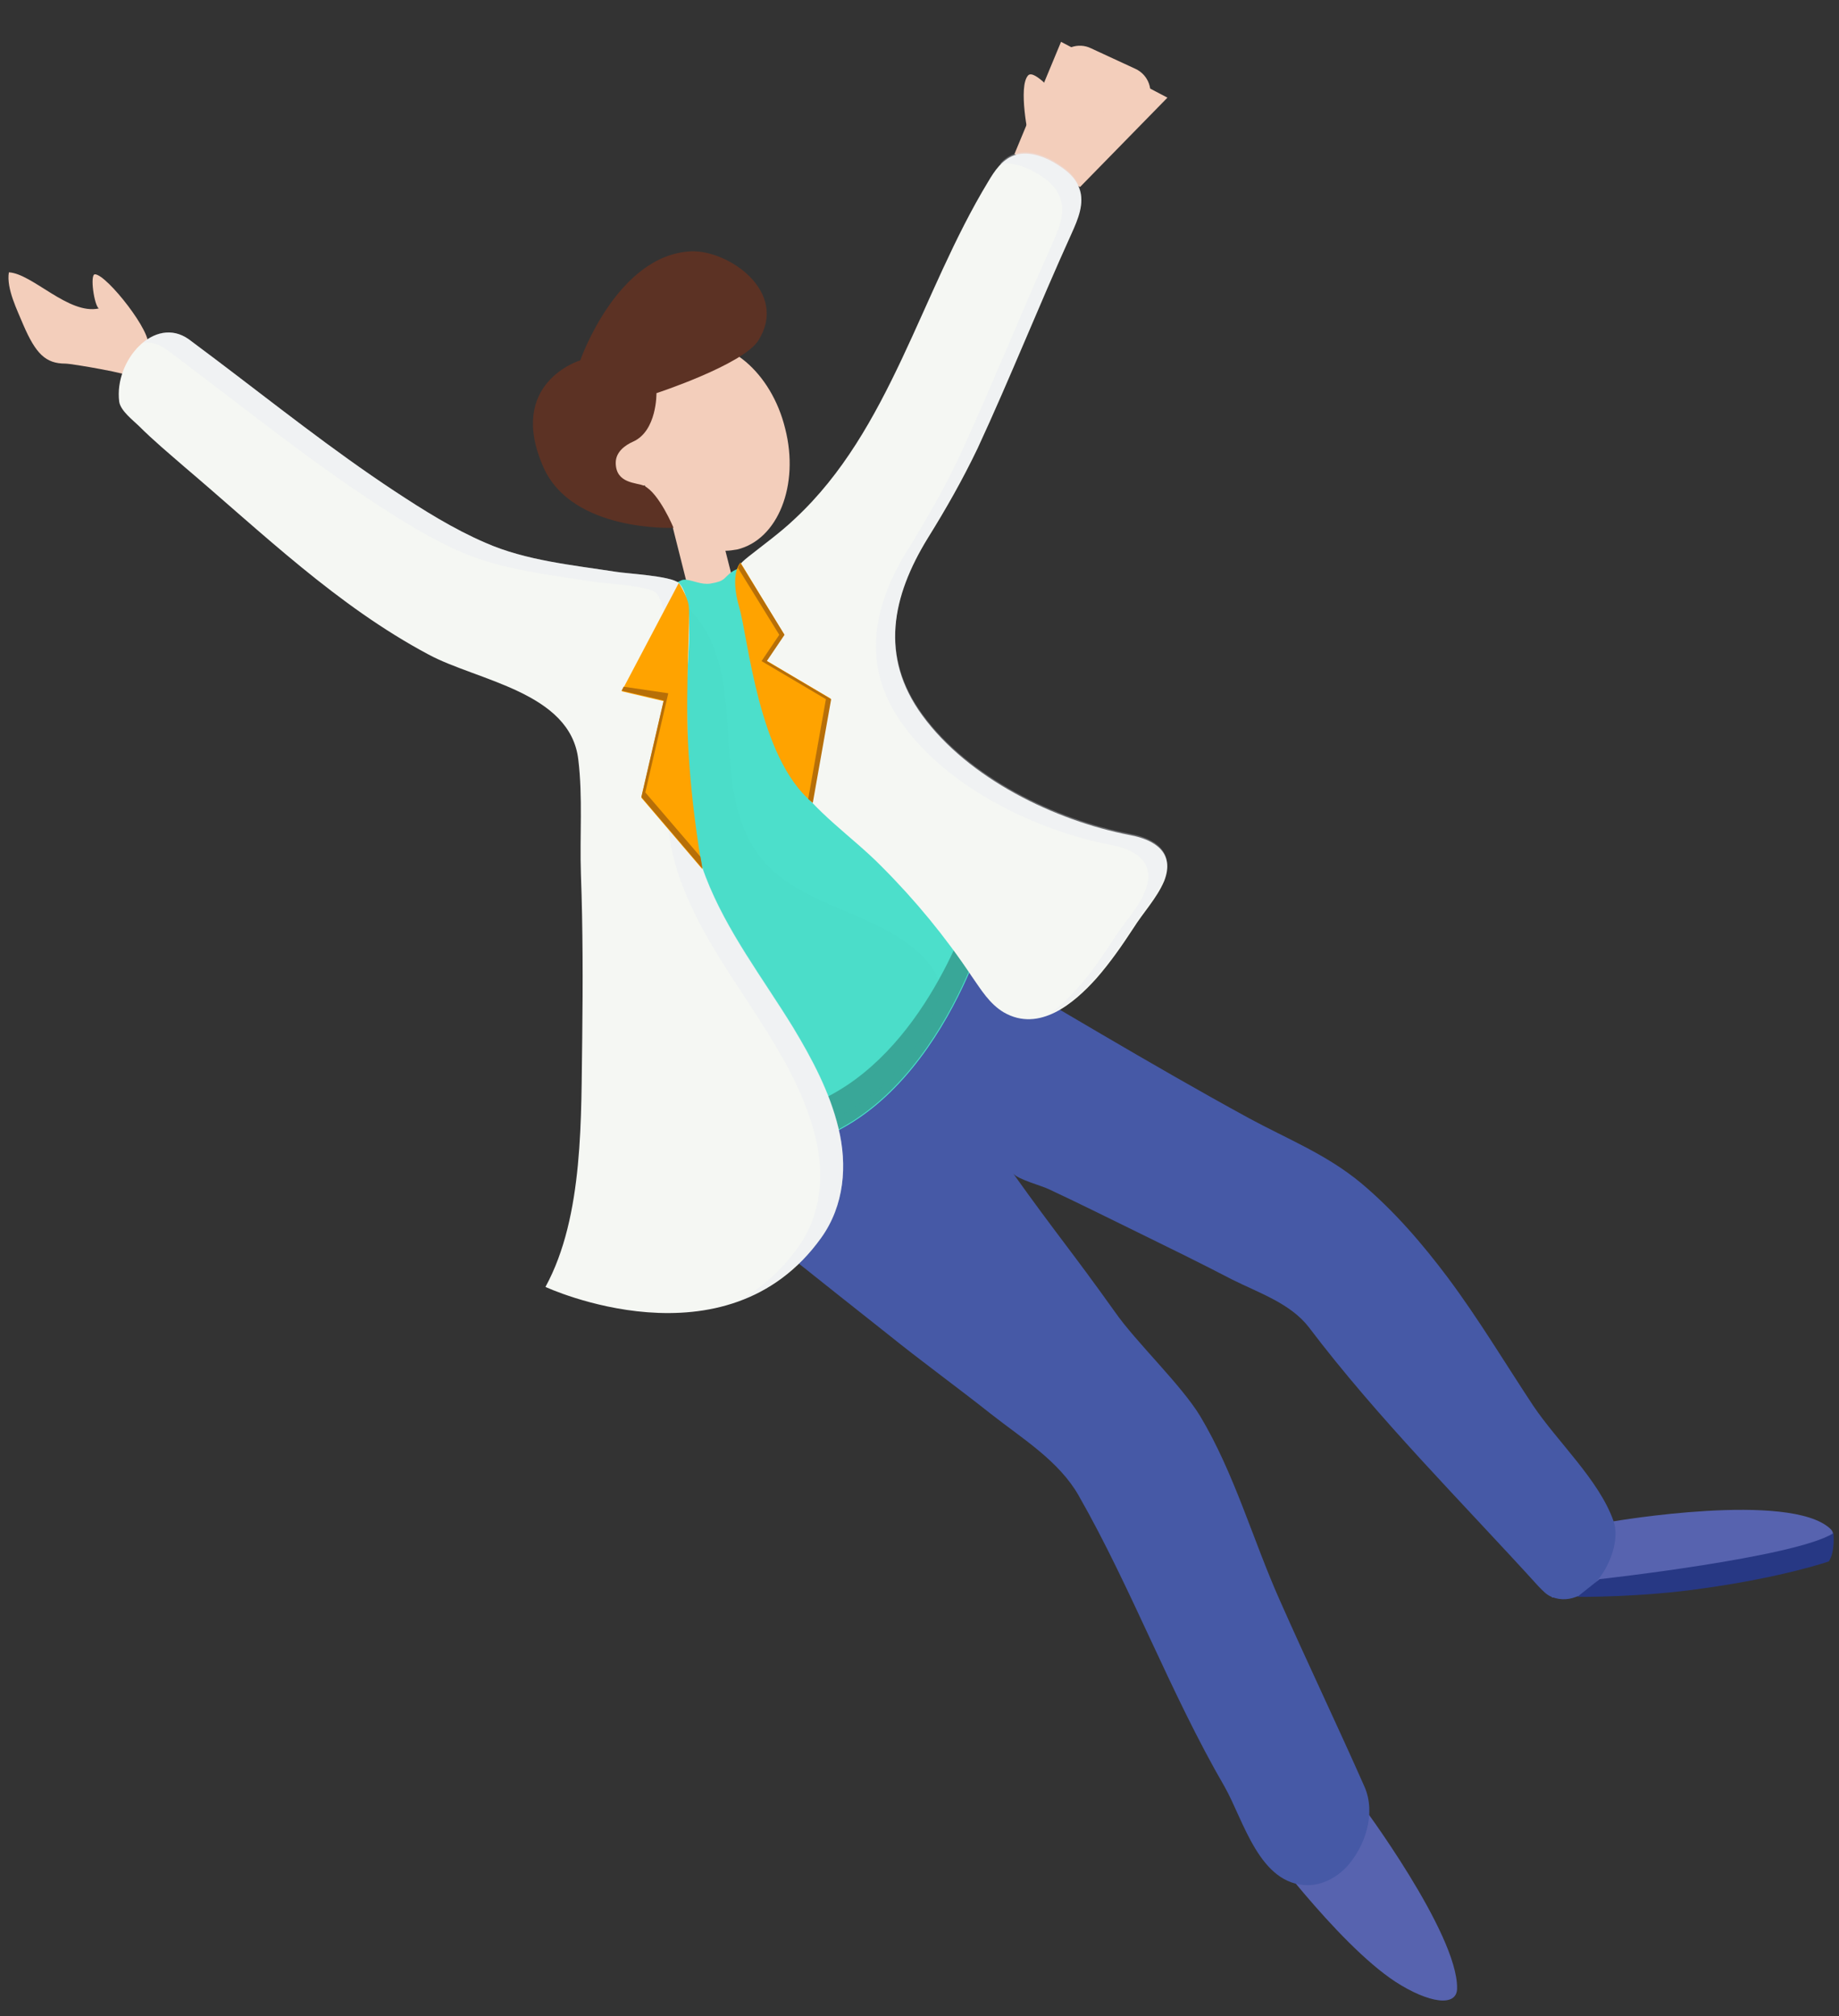 <svg width="280" height="307" viewBox="0 0 280 307" fill="none" xmlns="http://www.w3.org/2000/svg">
<rect x="0" y="0" width="280" height="307" fill="#333333" stroke="none"/>
<g clip-path="url(#clip0_104_14)">
<path d="M245.65 231.67C245.65 231.67 272.45 227.07 278.65 232.77C280.75 234.67 275.25 237.97 269.35 239.57C258.95 242.27 236.25 243.27 236.25 243.27L245.65 231.67Z" fill="#5763AF"/>
<path d="M207.151 274.57C207.151 274.57 221.951 294.37 221.851 302.77C221.851 305.67 217.551 305.07 212.451 301.77C203.451 295.87 191.351 279.27 191.351 279.27L207.151 274.57Z" fill="#5763AF"/>
<path d="M104.45 52.47C99.15 53.77 95.95 60.07 96.55 67.17C96.45 67.17 96.35 67.17 96.25 67.27C94.35 67.77 93.25 69.57 93.75 71.47C94.25 73.37 96.05 74.47 97.95 73.97C98.05 73.97 98.15 73.97 98.15 73.87C99.25 76.47 100.75 78.67 102.45 80.37L105.85 93.87L112.55 92.17L110.45 83.87C111.05 83.87 111.65 83.77 112.25 83.67C118.45 82.17 121.75 73.87 119.55 65.27C117.45 56.67 110.65 50.97 104.45 52.47V52.47Z" fill="#F3CEBB"/>
<path d="M115.45 51.87C113.05 55.57 99.95 59.87 99.95 59.87C99.95 59.87 100.05 65.67 96.35 67.27C95.25 67.77 93.75 68.77 93.75 70.47C93.75 73.67 96.95 73.47 98.05 73.97C100.35 75.07 102.55 80.37 102.55 80.37C102.55 80.37 87.15 81.07 82.75 71.17C77.05 58.27 88.35 54.87 88.35 54.87C88.35 54.87 93.95 38.77 105.25 38.27C110.95 38.07 120.15 44.47 115.45 51.87V51.87Z" fill="#5C3224"/>
<path d="M22.45 52.67C23.45 50.97 16.25 41.77 14.45 41.77C13.65 41.77 14.35 46.57 15.05 46.97C10.45 47.97 4.95 41.67 1.35 41.47C0.95 43.97 2.65 47.27 3.55 49.47C5.45 53.87 6.95 55.37 9.95 55.37C10.95 55.37 20.15 56.97 19.85 57.37C19.75 56.37 21.95 53.57 22.45 52.67Z" fill="#F3CEBB"/>
<path d="M177.75 14.87L164.45 28.47L154.45 23.47L161.55 6.37L177.75 14.87Z" fill="#F3CEBB"/>
<path d="M169.45 17.67L162.75 14.57C160.75 13.67 159.85 11.27 160.85 9.27C161.75 7.27 164.15 6.37 166.15 7.37L172.85 10.47C174.85 11.37 175.75 13.77 174.75 15.77C173.75 17.67 171.45 18.57 169.45 17.67V17.67Z" fill="#F3CEBB"/>
<path d="M156.65 21.07C156.65 21.07 154.95 13.17 156.55 11.47C157.05 10.97 158.15 11.87 158.75 12.37C160.45 13.87 161.55 20.57 161.55 20.57L156.65 21.07Z" fill="#F3CEBB"/>
<path d="M106.55 180.37C116.05 187.97 125.55 195.57 135.05 203.07C140.25 207.27 145.65 211.17 150.95 215.37C155.65 219.07 161.25 222.47 164.25 227.77C172.35 241.97 178.15 257.77 186.45 272.07C189.35 277.17 191.75 287.07 199.15 287.07C201.35 287.07 203.55 285.87 205.05 284.27C207.85 281.17 209.55 276.17 207.75 272.07C203.55 262.57 199.05 253.17 194.85 243.67C190.75 234.47 187.95 224.37 182.75 215.67C179.85 210.87 172.95 204.37 169.75 199.77C163.05 190.37 160.95 188.07 154.25 178.67C154.85 179.57 158.65 180.57 159.65 181.07C164.15 183.17 168.55 185.37 173.05 187.57C177.95 189.97 182.85 192.37 187.65 194.87C191.65 196.87 196.45 198.47 199.25 202.07C209.85 216.07 222.45 228.57 234.25 241.57C234.85 242.17 235.45 242.87 236.25 243.17C242.05 245.47 247.35 236.17 245.65 231.57C243.45 225.37 237.15 219.57 233.45 214.07C229.15 207.57 225.15 200.87 220.45 194.57C216.55 189.37 212.25 184.37 207.25 180.17C201.95 175.77 196.05 173.47 190.15 170.27C174.95 161.97 160.05 152.87 144.95 144.17L106.55 180.37Z" fill="#4659A6"/>
<path d="M104.35 88.27C105.55 88.37 106.75 89.07 108.15 88.87C110.55 88.47 110.05 88.07 111.45 87.07C112.65 86.27 114.15 86.17 115.45 85.77C115.45 85.77 129.95 131.57 150.55 139.97C150.55 139.97 141.95 172.17 118.25 175.07C94.55 177.97 96.95 91.57 96.95 91.57C98.35 90.87 99.75 90.27 101.25 89.57C102.05 89.17 102.95 88.77 103.75 88.37C103.95 88.27 104.25 88.27 104.35 88.27Z" fill="#4CDFCB"/>
<path d="M147.75 138.57C144.65 147.17 135.35 167.67 116.65 169.87C110.15 170.67 105.65 164.77 102.45 155.77C105.65 167.57 110.55 175.97 118.15 174.97C141.85 172.07 150.45 139.87 150.45 139.87C149.65 139.57 148.65 139.07 147.75 138.57V138.57Z" fill="#39A798"/>
<path d="M112.25 86.97C112.15 87.57 112.25 88.27 112.45 88.87C113.25 92.97 114.05 97.17 114.85 101.27C116.05 107.17 117.25 113.17 120.45 118.17C123.95 123.67 129.75 127.37 134.25 131.97C139.35 137.07 143.95 142.67 147.95 148.67C149.35 150.67 150.65 152.87 152.85 154.17C158.25 157.27 163.55 152.77 166.95 148.97C169.05 146.57 170.85 143.97 172.55 141.37C174.05 138.97 176.15 136.77 177.25 134.17C178.95 129.87 175.85 127.87 172.05 127.17C160.65 124.97 147.45 118.57 140.45 108.97C133.85 99.97 135.85 90.77 141.25 81.97C144.05 77.47 146.55 73.07 148.85 68.27C153.85 57.47 158.25 46.37 163.15 35.57C164.15 33.37 165.15 30.97 164.35 28.77C163.75 26.87 162.05 25.67 160.35 24.67C158.55 23.67 156.35 22.97 154.35 23.67C152.55 24.37 151.45 25.97 150.45 27.67C140.15 44.67 135.55 65.47 121.05 78.97C118.85 81.07 116.35 82.87 113.95 84.77C113.35 85.27 112.65 85.77 112.35 86.57C112.35 86.57 112.25 86.77 112.25 86.97V86.97Z" fill="#F5F7F3"/>
<path opacity="0.3" d="M172.051 126.97C160.651 124.77 147.451 118.37 140.451 108.77C133.851 99.77 135.851 90.57 141.251 81.77C144.051 77.27 146.551 72.87 148.851 68.07C153.851 57.27 158.251 46.17 163.151 35.37C164.151 33.17 165.151 30.77 164.351 28.57C163.751 26.67 162.051 25.47 160.351 24.47C158.551 23.47 156.351 22.77 154.351 23.47C153.551 23.77 152.851 24.27 152.251 24.97C153.951 24.67 155.851 25.27 157.451 26.17C159.151 27.07 160.851 28.37 161.451 30.27C162.251 32.47 161.151 34.97 160.251 37.07C155.351 47.87 150.951 58.97 145.951 69.77C143.651 74.57 141.151 78.97 138.351 83.47C132.851 92.27 130.951 101.47 137.551 110.47C144.551 120.07 157.751 126.47 169.151 128.67C172.951 129.37 176.051 131.37 174.351 135.67C173.351 138.27 171.151 140.47 169.651 142.87C167.951 145.47 166.151 148.17 164.051 150.47C162.851 151.77 161.551 153.17 159.951 154.27C162.651 153.07 165.051 150.87 166.851 148.77C168.951 146.37 170.751 143.77 172.451 141.17C173.951 138.77 176.051 136.57 177.151 133.97C178.951 129.67 175.851 127.67 172.051 126.97V126.97Z" fill="#E3E7F2"/>
<path d="M243.55 240.47C243.55 240.47 273.35 237.17 279.15 233.47C279.15 233.47 279.45 236.27 278.45 237.77C278.45 237.77 271.55 240.17 259.35 241.87C249.85 243.27 240.15 243.17 240.15 243.17L243.55 240.47Z" fill="#273884"/>
<g opacity="0.2">
<path opacity="0.2" d="M95.45 88.87C101.05 88.27 106.25 92.77 108.45 98.07C110.65 103.27 110.65 109.17 111.05 114.77C111.45 120.47 112.35 126.37 115.95 130.77C122.25 138.47 134.45 138.87 141.05 146.27C142.05 147.37 142.85 148.67 143.05 150.17C143.15 151.37 142.75 152.57 142.35 153.77C139.05 162.07 132.15 168.77 123.75 171.67C122.65 172.07 121.55 172.37 120.45 172.17C119.45 171.97 118.65 171.37 117.85 170.77C115.55 169.07 113.15 167.37 111.35 165.17C109.65 163.07 108.45 160.67 107.35 158.27C102.55 148.27 97.85 138.27 93.45 128.07C91.75 124.07 90.15 120.07 89.45 115.87C87.95 106.77 90.95 97.47 94.65 88.97" fill="#39A798"/>
</g>
<path d="M103.35 88.77C102.05 87.67 95.55 87.37 93.75 87.07C87.35 86.07 80.05 85.37 73.95 82.67C69.05 80.57 64.45 77.67 60.05 74.77C50.65 68.57 41.75 61.47 32.75 54.67C31.45 53.67 30.05 52.67 28.75 51.67C23.55 47.97 17.35 54.87 18.15 61.17C18.35 62.57 20.35 64.07 21.15 64.87C23.35 67.07 25.75 69.07 28.05 71.07C39.95 81.17 51.35 92.27 65.25 99.67C72.65 103.67 86.85 105.37 88.05 115.67C88.75 121.47 88.25 127.27 88.45 133.17C88.75 141.37 88.75 149.67 88.65 157.97C88.45 169.87 88.95 185.17 83.05 195.97C83.05 195.97 110.55 208.77 125.05 188.47C128.55 183.57 129.05 177.47 127.65 171.77C126.35 166.37 123.65 161.27 120.75 156.47C116.15 148.97 110.65 141.87 107.45 133.57C103.95 124.47 104.85 114.87 104.55 105.27C104.45 101.77 106.05 91.47 103.35 88.77Z" fill="#F5F7F3"/>
<path opacity="0.3" d="M127.65 171.67C126.35 166.27 123.65 161.17 120.75 156.37C116.15 148.87 110.65 141.77 107.45 133.47C103.95 124.37 104.85 114.77 104.55 105.17C104.45 101.67 106.05 91.37 103.35 88.77C102.05 87.67 95.55 87.37 93.75 87.07C87.35 86.07 80.05 85.37 73.95 82.67C69.05 80.57 64.45 77.67 60.05 74.77C50.65 68.57 41.75 61.47 32.75 54.67C31.45 53.67 30.05 52.67 28.75 51.67C26.35 49.97 23.85 50.47 21.75 52.17C22.95 52.07 24.15 52.37 25.25 53.17C26.65 54.17 27.95 55.17 29.25 56.17C38.25 62.97 47.15 70.07 56.55 76.27C60.95 79.17 65.55 82.07 70.45 84.17C76.55 86.77 83.85 87.57 90.25 88.57C92.05 88.87 98.65 89.17 99.85 90.27C102.45 92.97 100.85 103.17 101.05 106.67C101.35 116.27 100.35 125.87 103.95 134.97C107.15 143.27 112.65 150.37 117.25 157.87C120.15 162.57 122.85 167.77 124.15 173.17C125.55 178.87 125.05 184.97 121.55 189.87C118.85 193.67 115.65 196.37 112.25 198.17C116.95 196.47 121.35 193.47 125.05 188.37C128.55 183.47 129.05 177.37 127.65 171.67Z" fill="#E3E7F2"/>
<path d="M103.35 88.77L94.65 105.27L101.05 106.77L97.65 121.47L106.95 132.37C106.95 132.37 105.25 123.37 104.75 112.97C104.35 104.17 105.15 93.97 104.85 92.17C104.65 90.77 103.35 88.77 103.35 88.77V88.77Z" fill="#FFA300"/>
<path d="M98.25 120.67L101.75 105.57L94.95 104.57L94.65 105.17L101.05 106.67L97.65 121.37L106.95 132.27C106.95 132.27 106.85 131.57 106.65 130.47L98.25 120.67Z" fill="#B76F08"/>
<path d="M112.75 85.67C112.75 85.67 111.05 87.27 112.55 92.47C113.95 97.27 115.45 115.37 123.65 122.17L126.45 106.37L116.65 100.57L119.35 96.57L112.75 85.67Z" fill="#FFA300"/>
<path d="M116.751 100.67L119.451 96.67L112.751 85.77C112.751 85.77 112.551 85.97 112.351 86.47L118.651 96.67L115.951 100.67L125.751 106.47L123.051 121.67C123.251 121.87 123.551 122.07 123.751 122.27L126.551 106.47L116.751 100.67Z" fill="#B76F08"/>
</g>
<defs>
<clipPath id="clip0_104_14">
<rect width="279.685" height="306.85" fill="white"/>
</clipPath>
</defs>
</svg>

